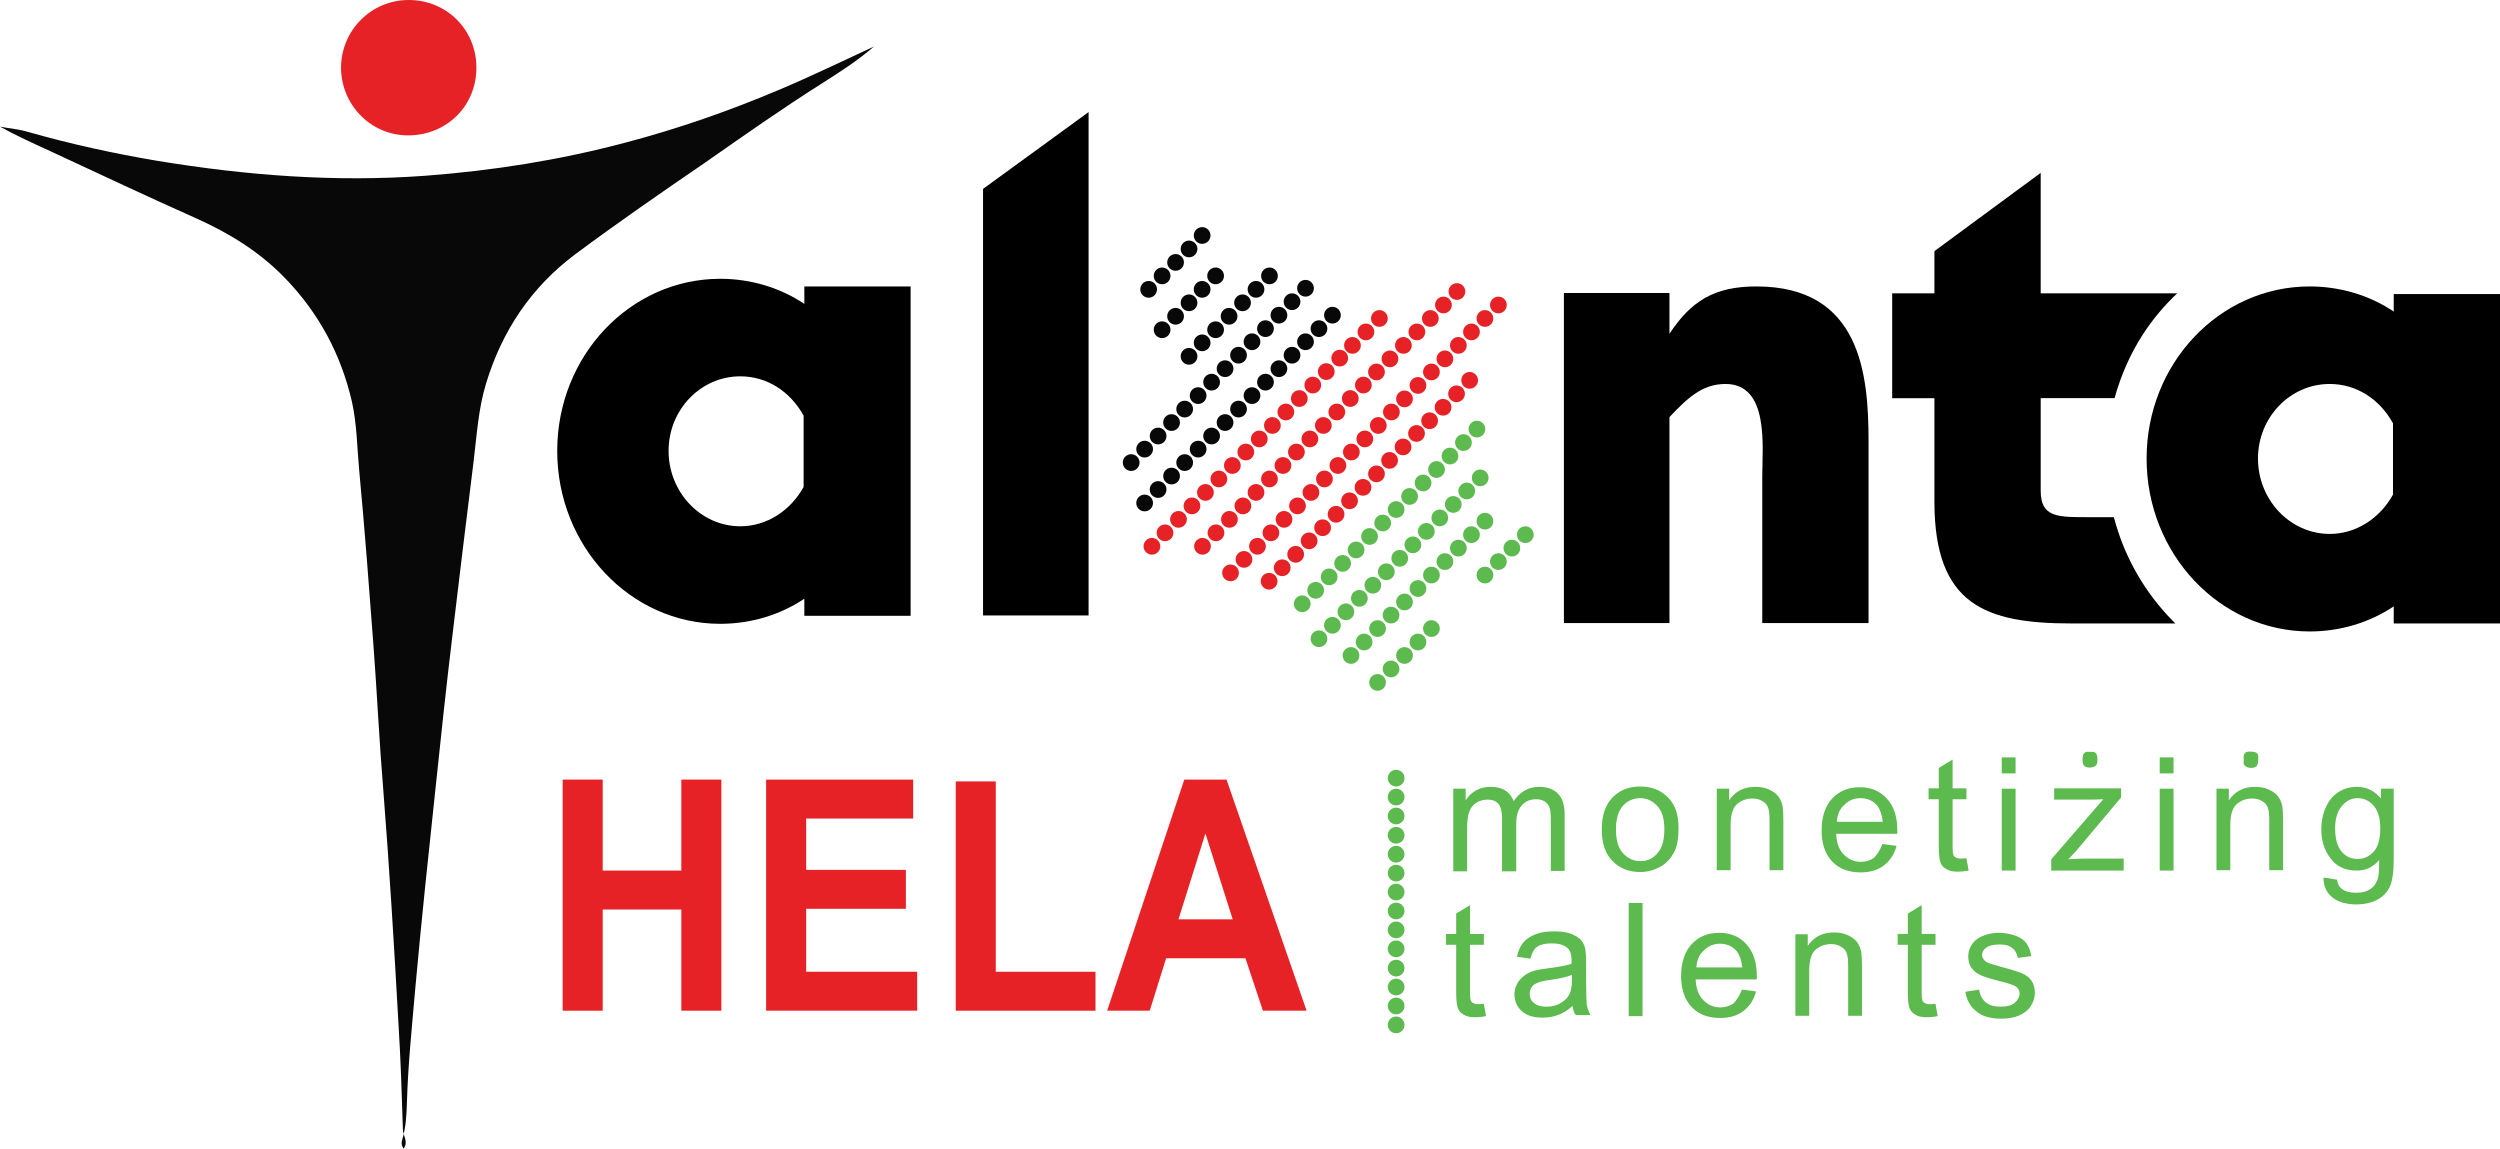 <?xml version="1.0" encoding="utf-8"?>
<!-- Generator: Adobe Illustrator 26.0.0, SVG Export Plug-In . SVG Version: 6.00 Build 0)  -->
<svg version="1.1" id="Layer_1" xmlns="http://www.w3.org/2000/svg" xmlns:xlink="http://www.w3.org/1999/xlink" x="0px" y="0px"
	 viewBox="0 0 686.9 315.6" style="enable-background:new 0 0 686.9 315.6;" xml:space="preserve">
<style type="text/css">
	.st0{fill:#080808;}
	.st1{fill:#E72226;}
	.st2{fill:#5CBA4F;}
	.st3{enable-background:new    ;}
</style>
<g id="XMLID_1_">
	<g id="XMLID_2_">
		<g id="XMLID_3_">
			<circle id="XMLID_8_" class="st0" cx="330.3" cy="64.7" r="2.3"/>
			<circle id="XMLID_9_" class="st0" cx="326.7" cy="68.4" r="2.3"/>
			<circle id="XMLID_10_" class="st0" cx="323" cy="72.1" r="2.3"/>
			<circle id="XMLID_11_" class="st0" cx="319.3" cy="75.8" r="2.3"/>
			<circle id="XMLID_12_" class="st0" cx="315.6" cy="79.5" r="2.3"/>
		</g>
		<g id="XMLID_20_">
			<circle id="XMLID_29_" class="st0" cx="334" cy="75.8" r="2.3"/>
			<circle id="XMLID_28_" class="st0" cx="330.3" cy="79.5" r="2.3"/>
			<circle id="XMLID_27_" class="st0" cx="326.7" cy="83.2" r="2.3"/>
			<circle id="XMLID_26_" class="st0" cx="323" cy="86.9" r="2.3"/>
			<circle id="XMLID_25_" class="st0" cx="319.3" cy="90.6" r="2.3"/>
		</g>
		<g id="XMLID_36_">
			<circle id="XMLID_47_" class="st0" cx="348.8" cy="75.8" r="2.3"/>
			<circle id="XMLID_46_" class="st0" cx="345.1" cy="79.5" r="2.3"/>
			<circle id="XMLID_45_" class="st0" cx="341.4" cy="83.2" r="2.3"/>
			<circle id="XMLID_44_" class="st0" cx="337.7" cy="86.9" r="2.3"/>
			<circle id="XMLID_43_" class="st0" cx="334" cy="90.6" r="2.3"/>
			<circle id="XMLID_42_" class="st0" cx="330.3" cy="94.2" r="2.3"/>
			<circle id="XMLID_41_" class="st0" cx="326.7" cy="97.9" r="2.3"/>
		</g>
		<g id="XMLID_52_">
			<circle id="XMLID_67_" class="st0" cx="358.7" cy="79.2" r="2.3"/>
			<circle id="XMLID_66_" class="st0" cx="355" cy="82.9" r="2.3"/>
			<circle id="XMLID_65_" class="st0" cx="351.4" cy="86.6" r="2.3"/>
			<circle id="XMLID_64_" class="st0" cx="347.7" cy="90.3" r="2.3"/>
			<circle id="XMLID_63_" class="st0" cx="344" cy="93.9" r="2.3"/>
			<circle id="XMLID_62_" class="st0" cx="340.3" cy="97.6" r="2.3"/>
			<circle id="XMLID_61_" class="st0" cx="336.6" cy="101.3" r="2.3"/>
			<circle id="XMLID_60_" class="st0" cx="332.9" cy="105" r="2.3"/>
			<circle id="XMLID_59_" class="st0" cx="329.2" cy="108.7" r="2.3"/>
			<circle id="XMLID_58_" class="st0" cx="325.5" cy="112.4" r="2.3"/>
			<circle id="XMLID_57_" class="st0" cx="321.9" cy="116.1" r="2.3"/>
			<circle id="XMLID_56_" class="st0" cx="318.2" cy="119.8" r="2.3"/>
			<circle id="XMLID_55_" class="st0" cx="314.5" cy="123.4" r="2.3"/>
			<circle id="XMLID_54_" class="st0" cx="310.8" cy="127.1" r="2.3"/>
		</g>
		<g id="XMLID_68_">
			<circle id="XMLID_83_" class="st0" cx="366.1" cy="86.6" r="2.3"/>
			<circle id="XMLID_82_" class="st0" cx="362.4" cy="90.3" r="2.3"/>
			<circle id="XMLID_81_" class="st0" cx="358.7" cy="93.9" r="2.3"/>
			<circle id="XMLID_80_" class="st0" cx="355" cy="97.6" r="2.3"/>
			<circle id="XMLID_79_" class="st0" cx="351.4" cy="101.3" r="2.3"/>
			<circle id="XMLID_78_" class="st0" cx="347.7" cy="105" r="2.3"/>
			<circle id="XMLID_77_" class="st0" cx="344" cy="108.7" r="2.3"/>
			<circle id="XMLID_76_" class="st0" cx="340.3" cy="112.4" r="2.3"/>
			<circle id="XMLID_75_" class="st0" cx="336.6" cy="116.1" r="2.3"/>
			<circle id="XMLID_74_" class="st0" cx="332.9" cy="119.8" r="2.3"/>
			<circle id="XMLID_73_" class="st0" cx="329.2" cy="123.4" r="2.3"/>
			<circle id="XMLID_72_" class="st0" cx="325.5" cy="127.1" r="2.3"/>
			<circle id="XMLID_71_" class="st0" cx="321.9" cy="130.8" r="2.3"/>
			<circle id="XMLID_70_" class="st0" cx="318.2" cy="134.5" r="2.3"/>
			<circle id="XMLID_69_" class="st0" cx="314.5" cy="138.2" r="2.3"/>
		</g>
		<g id="XMLID_84_">
			<circle id="XMLID_99_" class="st1" cx="368.1" cy="98.4" r="2.3"/>
			<circle id="XMLID_98_" class="st1" cx="364.4" cy="102.1" r="2.3"/>
			<circle id="XMLID_97_" class="st1" cx="360.7" cy="105.8" r="2.3"/>
			<circle id="XMLID_96_" class="st1" cx="357" cy="109.5" r="2.3"/>
			<circle id="XMLID_95_" class="st1" cx="353.3" cy="113.2" r="2.3"/>
			<circle id="XMLID_94_" class="st1" cx="349.6" cy="116.9" r="2.3"/>
			<circle id="XMLID_93_" class="st1" cx="346" cy="120.6" r="2.3"/>
			<circle id="XMLID_92_" class="st1" cx="342.3" cy="124.2" r="2.3"/>
			<circle id="XMLID_91_" class="st1" cx="338.6" cy="127.9" r="2.3"/>
			<circle id="XMLID_90_" class="st1" cx="334.9" cy="131.6" r="2.3"/>
			<circle id="XMLID_89_" class="st1" cx="331.2" cy="135.3" r="2.3"/>
			<circle id="XMLID_88_" class="st1" cx="327.5" cy="139" r="2.3"/>
			<circle id="XMLID_87_" class="st1" cx="323.8" cy="142.7" r="2.3"/>
			<circle id="XMLID_86_" class="st1" cx="320.1" cy="146.4" r="2.3"/>
			<circle id="XMLID_85_" class="st1" cx="316.5" cy="150.1" r="2.3"/>
		</g>
		<g id="XMLID_100_">
			<circle id="XMLID_115_" class="st1" cx="374.6" cy="105.8" r="2.3"/>
			<circle id="XMLID_114_" class="st1" cx="371" cy="109.5" r="2.3"/>
			<circle id="XMLID_113_" class="st1" cx="367.3" cy="113.2" r="2.3"/>
			<circle id="XMLID_112_" class="st1" cx="363.6" cy="116.9" r="2.3"/>
			<circle id="XMLID_111_" class="st1" cx="359.9" cy="120.6" r="2.3"/>
			<circle id="XMLID_110_" class="st1" cx="356.2" cy="124.2" r="2.3"/>
			<circle id="XMLID_109_" class="st1" cx="352.5" cy="127.9" r="2.3"/>
			<circle id="XMLID_108_" class="st1" cx="348.8" cy="131.6" r="2.3"/>
			<circle id="XMLID_107_" class="st1" cx="345.1" cy="135.3" r="2.3"/>
			<circle id="XMLID_106_" class="st1" cx="341.5" cy="139" r="2.3"/>
			<circle id="XMLID_105_" class="st1" cx="337.8" cy="142.7" r="2.3"/>
			<circle id="XMLID_104_" class="st1" cx="334.1" cy="146.4" r="2.3"/>
			<circle id="XMLID_103_" class="st1" cx="330.4" cy="150.1" r="2.3"/>
		</g>
		<g id="XMLID_260_">
			<circle id="XMLID_263_" class="st1" cx="379" cy="87.5" r="2.3"/>
			<circle id="XMLID_262_" class="st1" cx="375.3" cy="91.2" r="2.3"/>
			<circle id="XMLID_261_" class="st1" cx="371.6" cy="94.9" r="2.3"/>
		</g>
		<g id="XMLID_244_">
			<circle id="XMLID_251_" class="st1" cx="400.3" cy="80.1" r="2.3"/>
			<circle id="XMLID_250_" class="st1" cx="396.6" cy="83.8" r="2.3"/>
			<circle id="XMLID_249_" class="st1" cx="393" cy="87.5" r="2.3"/>
			<circle id="XMLID_248_" class="st1" cx="389.3" cy="91.2" r="2.3"/>
			<circle id="XMLID_247_" class="st1" cx="385.6" cy="94.9" r="2.3"/>
			<circle id="XMLID_246_" class="st1" cx="381.9" cy="98.6" r="2.3"/>
			<circle id="XMLID_245_" class="st1" cx="378.2" cy="102.2" r="2.3"/>
		</g>
		<g id="XMLID_276_">
			<g id="XMLID_116_">
				<circle id="XMLID_131_" class="st1" cx="382.3" cy="113.2" r="2.3"/>
				<circle id="XMLID_130_" class="st1" cx="378.7" cy="116.9" r="2.3"/>
				<circle id="XMLID_129_" class="st1" cx="375" cy="120.6" r="2.3"/>
				<circle id="XMLID_128_" class="st1" cx="371.3" cy="124.2" r="2.3"/>
				<circle id="XMLID_127_" class="st1" cx="367.6" cy="127.9" r="2.3"/>
				<circle id="XMLID_126_" class="st1" cx="363.9" cy="131.6" r="2.3"/>
				<circle id="XMLID_125_" class="st1" cx="360.2" cy="135.3" r="2.3"/>
				<circle id="XMLID_124_" class="st1" cx="356.5" cy="139" r="2.3"/>
				<circle id="XMLID_123_" class="st1" cx="352.8" cy="142.7" r="2.3"/>
				<circle id="XMLID_122_" class="st1" cx="349.2" cy="146.4" r="2.3"/>
				<circle id="XMLID_121_" class="st1" cx="345.5" cy="150.1" r="2.3"/>
				<circle id="XMLID_120_" class="st1" cx="341.8" cy="153.7" r="2.3"/>
				<circle id="XMLID_119_" class="st1" cx="338.1" cy="157.4" r="2.3"/>
			</g>
			<g id="XMLID_228_">
				<circle id="XMLID_236_" class="st1" cx="411.7" cy="83.8" r="2.3"/>
				<circle id="XMLID_235_" class="st1" cx="408" cy="87.5" r="2.3"/>
				<circle id="XMLID_234_" class="st1" cx="404.3" cy="91.2" r="2.3"/>
				<circle id="XMLID_233_" class="st1" cx="400.7" cy="94.9" r="2.3"/>
				<circle id="XMLID_232_" class="st1" cx="397" cy="98.6" r="2.3"/>
				<circle id="XMLID_231_" class="st1" cx="393.3" cy="102.2" r="2.3"/>
				<circle id="XMLID_230_" class="st1" cx="389.6" cy="105.9" r="2.3"/>
				<circle id="XMLID_229_" class="st1" cx="385.9" cy="109.6" r="2.3"/>
			</g>
		</g>
		<g id="XMLID_19_">
			<g id="XMLID_132_">
				<circle id="XMLID_147_" class="st1" cx="389.2" cy="119.1" r="2.3"/>
				<circle id="XMLID_146_" class="st1" cx="385.5" cy="122.8" r="2.3"/>
				<circle id="XMLID_145_" class="st1" cx="381.8" cy="126.5" r="2.3"/>
				<circle id="XMLID_144_" class="st1" cx="378.2" cy="130.2" r="2.3"/>
				<circle id="XMLID_143_" class="st1" cx="374.5" cy="133.9" r="2.3"/>
				<circle id="XMLID_142_" class="st1" cx="370.8" cy="137.6" r="2.3"/>
				<circle id="XMLID_141_" class="st1" cx="367.1" cy="141.3" r="2.3"/>
				<circle id="XMLID_140_" class="st1" cx="363.4" cy="145" r="2.3"/>
				<circle id="XMLID_139_" class="st1" cx="359.7" cy="148.6" r="2.3"/>
				<circle id="XMLID_138_" class="st1" cx="356" cy="152.3" r="2.3"/>
				<circle id="XMLID_137_" class="st1" cx="352.3" cy="156" r="2.3"/>
				<circle id="XMLID_136_" class="st1" cx="348.7" cy="159.7" r="2.3"/>
			</g>
			<g id="XMLID_212_">
				<circle id="XMLID_216_" class="st1" cx="403.8" cy="104.5" r="2.3"/>
				<circle id="XMLID_215_" class="st1" cx="400.2" cy="108.2" r="2.3"/>
				<circle id="XMLID_214_" class="st1" cx="396.5" cy="111.9" r="2.3"/>
				<circle id="XMLID_213_" class="st1" cx="392.8" cy="115.6" r="2.3"/>
			</g>
		</g>
		<g id="XMLID_148_">
			<circle id="XMLID_163_" class="st2" cx="405.8" cy="117.9" r="2.3"/>
			<circle id="XMLID_162_" class="st2" cx="402.1" cy="121.6" r="2.3"/>
			<circle id="XMLID_161_" class="st2" cx="398.4" cy="125.3" r="2.3"/>
			<circle id="XMLID_160_" class="st2" cx="394.7" cy="129" r="2.3"/>
			<circle id="XMLID_159_" class="st2" cx="391" cy="132.7" r="2.3"/>
			<circle id="XMLID_158_" class="st2" cx="387.3" cy="136.4" r="2.3"/>
			<circle id="XMLID_157_" class="st2" cx="383.6" cy="140" r="2.3"/>
			<circle id="XMLID_156_" class="st2" cx="379.9" cy="143.7" r="2.3"/>
			<circle id="XMLID_155_" class="st2" cx="376.3" cy="147.4" r="2.3"/>
			<circle id="XMLID_154_" class="st2" cx="372.6" cy="151.1" r="2.3"/>
			<circle id="XMLID_153_" class="st2" cx="368.9" cy="154.8" r="2.3"/>
			<circle id="XMLID_152_" class="st2" cx="365.2" cy="158.5" r="2.3"/>
			<circle id="XMLID_151_" class="st2" cx="361.5" cy="162.2" r="2.3"/>
			<circle id="XMLID_150_" class="st2" cx="357.8" cy="165.9" r="2.3"/>
		</g>
		<g id="XMLID_164_">
			<circle id="XMLID_178_" class="st2" cx="406.7" cy="131.3" r="2.3"/>
			<circle id="XMLID_177_" class="st2" cx="403" cy="134.9" r="2.3"/>
			<circle id="XMLID_176_" class="st2" cx="399.3" cy="138.6" r="2.3"/>
			<circle id="XMLID_175_" class="st2" cx="395.6" cy="142.3" r="2.3"/>
			<circle id="XMLID_174_" class="st2" cx="391.9" cy="146" r="2.3"/>
			<circle id="XMLID_173_" class="st2" cx="388.2" cy="149.7" r="2.3"/>
			<circle id="XMLID_172_" class="st2" cx="384.6" cy="153.4" r="2.3"/>
			<circle id="XMLID_171_" class="st2" cx="380.9" cy="157.1" r="2.3"/>
			<circle id="XMLID_170_" class="st2" cx="377.2" cy="160.8" r="2.3"/>
			<circle id="XMLID_169_" class="st2" cx="373.5" cy="164.4" r="2.3"/>
			<circle id="XMLID_168_" class="st2" cx="369.8" cy="168.1" r="2.3"/>
			<circle id="XMLID_167_" class="st2" cx="366.1" cy="171.8" r="2.3"/>
			<circle id="XMLID_166_" class="st2" cx="362.4" cy="175.5" r="2.3"/>
		</g>
		<g id="XMLID_180_">
			<circle id="XMLID_193_" class="st2" cx="408" cy="143.2" r="2.3"/>
			<circle id="XMLID_192_" class="st2" cx="404.3" cy="146.9" r="2.3"/>
			<circle id="XMLID_191_" class="st2" cx="400.7" cy="150.6" r="2.3"/>
			<circle id="XMLID_190_" class="st2" cx="397" cy="154.3" r="2.3"/>
			<circle id="XMLID_189_" class="st2" cx="393.3" cy="158" r="2.3"/>
			<circle id="XMLID_188_" class="st2" cx="389.6" cy="161.7" r="2.3"/>
			<circle id="XMLID_187_" class="st2" cx="385.9" cy="165.4" r="2.3"/>
			<circle id="XMLID_186_" class="st2" cx="382.2" cy="169" r="2.3"/>
			<circle id="XMLID_185_" class="st2" cx="378.5" cy="172.7" r="2.3"/>
			<circle id="XMLID_184_" class="st2" cx="374.8" cy="176.4" r="2.3"/>
			<circle id="XMLID_183_" class="st2" cx="371.2" cy="180.1" r="2.3"/>
		</g>
		<g id="XMLID_196_">
			<circle id="XMLID_210_" class="st2" cx="419.1" cy="146.9" r="2.3"/>
			<circle id="XMLID_209_" class="st2" cx="415.4" cy="150.6" r="2.3"/>
			<circle id="XMLID_208_" class="st2" cx="411.7" cy="154.3" r="2.3"/>
			<circle id="XMLID_207_" class="st2" cx="408" cy="158" r="2.3"/>
			<circle id="XMLID_203_" class="st2" cx="393.3" cy="172.7" r="2.3"/>
			<circle id="XMLID_202_" class="st2" cx="389.6" cy="176.4" r="2.3"/>
			<circle id="XMLID_201_" class="st2" cx="385.9" cy="180.1" r="2.3"/>
			<circle id="XMLID_200_" class="st2" cx="382.2" cy="183.8" r="2.3"/>
			<circle id="XMLID_199_" class="st2" cx="378.5" cy="187.5" r="2.3"/>
		</g>
	</g>
	<path id="XMLID_409_" class="st2" d="M616.5,208.8c-0.2-1.6,0.2-2.4,1.9-2.3c1.3,0.1,2.2,0.2,2.1,1.8c-0.1,1.4,0,2.7-2,2.7
		C617,210.9,616.2,210.3,616.5,208.8z"/>
	<path id="XMLID_408_" class="st2" d="M574.3,206.6c1.8-0.3,2,0.9,2,2.2c0,1.4-0.5,2-2,2.1c-1.7,0-2.1-0.7-2.1-2.2
		C572.2,207.1,572.7,206.3,574.3,206.6z"/>
	<g id="XMLID_4_">
		<circle id="XMLID_31_" class="st2" cx="383.6" cy="213.8" r="2.3"/>
		<circle id="XMLID_30_" class="st2" cx="383.6" cy="219" r="2.3"/>
		<circle id="XMLID_24_" class="st2" cx="383.6" cy="224.2" r="2.3"/>
		<circle id="XMLID_23_" class="st2" cx="383.6" cy="229.5" r="2.3"/>
		<circle id="XMLID_22_" class="st2" cx="383.6" cy="234.7" r="2.3"/>
		<circle id="XMLID_21_" class="st2" cx="383.6" cy="239.9" r="2.3"/>
		<circle id="XMLID_17_" class="st2" cx="383.6" cy="245.1" r="2.3"/>
		<circle id="XMLID_16_" class="st2" cx="383.6" cy="250.3" r="2.3"/>
		<circle id="XMLID_15_" class="st2" cx="383.6" cy="255.5" r="2.3"/>
		<circle id="XMLID_14_" class="st2" cx="383.6" cy="260.7" r="2.3"/>
		<circle id="XMLID_13_" class="st2" cx="383.6" cy="266" r="2.3"/>
		<circle id="XMLID_7_" class="st2" cx="383.6" cy="271.2" r="2.3"/>
		<circle id="XMLID_6_" class="st2" cx="383.6" cy="276.4" r="2.3"/>
		<circle id="XMLID_5_" class="st2" cx="383.6" cy="281.6" r="2.3"/>
	</g>
	<g class="st3">
		<path class="st2" d="M399.3,239.2v-22.5h3.4v3.2c0.7-1.1,1.6-2,2.8-2.7c1.2-0.7,2.5-1,4-1c1.7,0,3,0.3,4.1,1s1.8,1.7,2.3,2.9
			c1.8-2.6,4.1-3.9,7-3.9c2.2,0,4,0.6,5.2,1.9c1.2,1.2,1.8,3.1,1.8,5.7v15.5h-3.8v-14.2c0-1.5-0.1-2.6-0.4-3.3
			c-0.2-0.7-0.7-1.2-1.3-1.6c-0.7-0.4-1.4-0.6-2.3-0.6c-1.6,0-2.9,0.5-3.9,1.6s-1.6,2.7-1.6,5.1v13.1h-3.9v-14.6
			c0-1.7-0.3-3-0.9-3.8s-1.6-1.3-3.1-1.3c-1.1,0-2.1,0.3-3,0.8c-0.9,0.6-1.6,1.4-2,2.5s-0.6,2.7-0.6,4.7v11.7h-3.8V239.2z"/>
		<path class="st2" d="M440.1,227.9c0-4.2,1.2-7.3,3.5-9.3c1.9-1.7,4.3-2.5,7.1-2.5c3.1,0,5.6,1,7.6,3s2.9,4.8,2.9,8.4
			c0,2.9-0.4,5.2-1.3,6.8s-2.1,3-3.8,3.9s-3.5,1.4-5.4,1.4c-3.2,0-5.7-1-7.6-3C441.1,234.7,440.1,231.7,440.1,227.9z M444,227.9
			c0,2.9,0.6,5,1.9,6.5c1.3,1.4,2.8,2.2,4.8,2.2c1.9,0,3.5-0.7,4.7-2.2c1.3-1.4,1.9-3.6,1.9-6.6c0-2.8-0.6-4.9-1.9-6.3
			s-2.8-2.2-4.7-2.2c-1.9,0-3.5,0.7-4.8,2.1C444.6,222.9,444,225.1,444,227.9z"/>
		<path class="st2" d="M471.7,239.2v-22.5h3.4v3.2c1.7-2.5,4-3.7,7.2-3.7c1.4,0,2.6,0.2,3.7,0.7c1.1,0.5,2,1.1,2.6,1.9
			s1,1.7,1.2,2.8c0.1,0.7,0.2,1.9,0.2,3.7v13.8h-3.8v-13.7c0-1.6-0.1-2.7-0.4-3.5s-0.8-1.4-1.6-1.8c-0.8-0.5-1.6-0.7-2.7-0.7
			c-1.6,0-3,0.5-4.2,1.5s-1.8,3-1.8,5.9v12.3h-3.8V239.2z"/>
		<path class="st2" d="M517.2,231.9l3.9,0.5c-0.6,2.3-1.8,4.1-3.5,5.4c-1.7,1.3-3.8,1.9-6.4,1.9c-3.3,0-5.9-1-7.8-3
			c-1.9-2-2.9-4.9-2.9-8.5c0-3.8,1-6.7,2.9-8.8c2-2.1,4.5-3.1,7.6-3.1c3,0,5.5,1,7.4,3.1c1.9,2,2.9,4.9,2.9,8.7c0,0.2,0,0.6,0,1
			h-16.8c0.1,2.5,0.8,4.4,2.1,5.7c1.3,1.3,2.8,2,4.7,2c1.4,0,2.6-0.4,3.6-1.1C515.8,234.7,516.6,233.6,517.2,231.9z M504.7,225.8
			h12.6c-0.2-1.9-0.7-3.3-1.4-4.3c-1.2-1.5-2.8-2.2-4.7-2.2c-1.8,0-3.2,0.6-4.4,1.8C505.5,222.2,504.8,223.8,504.7,225.8z"/>
		<path class="st2" d="M540.3,235.8l0.6,3.4c-1.1,0.2-2,0.3-2.9,0.3c-1.4,0-2.5-0.2-3.2-0.7c-0.8-0.4-1.3-1-1.6-1.7
			c-0.3-0.7-0.5-2.2-0.5-4.5v-13h-2.8v-3h2.8V211l3.8-2.3v7.9h3.8v3h-3.8v13.2c0,1.1,0.1,1.8,0.2,2.1c0.1,0.3,0.4,0.6,0.7,0.7
			c0.3,0.2,0.7,0.3,1.3,0.3C539,235.9,539.6,235.9,540.3,235.8z"/>
		<path class="st2" d="M550,212.5v-4.4h3.8v4.4H550z M550,239.2v-22.5h3.8v22.5H550z"/>
		<path class="st2" d="M563.6,239.2v-3.1l14.3-16.5c-1.6,0.1-3.1,0.1-4.3,0.1h-9.2v-3.1h18.4v2.5l-12.1,14.4l-2.4,2.6
			c1.7-0.1,3.3-0.2,4.8-0.2h10.4v3.3H563.6z"/>
		<path class="st2" d="M593.4,212.5v-4.4h3.8v4.4H593.4z M593.4,239.2v-22.5h3.8v22.5H593.4z"/>
		<path class="st2" d="M609,239.2v-22.5h3.4v3.2c1.7-2.5,4-3.7,7.2-3.7c1.4,0,2.6,0.2,3.7,0.7c1.1,0.5,2,1.1,2.6,1.9s1,1.7,1.2,2.8
			c0.1,0.7,0.2,1.9,0.2,3.7v13.8h-3.8v-13.7c0-1.6-0.1-2.7-0.4-3.5s-0.8-1.4-1.6-1.8c-0.8-0.5-1.6-0.7-2.7-0.7c-1.6,0-3,0.5-4.2,1.5
			c-1.2,1-1.8,3-1.8,5.9v12.3H609V239.2z"/>
		<path class="st2" d="M638.4,241.1l3.7,0.6c0.2,1.1,0.6,2,1.3,2.5c0.9,0.7,2.2,1.1,3.9,1.1c1.8,0,3.1-0.4,4.1-1.1s1.6-1.7,2-3
			c0.2-0.8,0.3-2.4,0.3-4.9c-1.7,2-3.7,2.9-6.2,2.9c-3.1,0-5.5-1.1-7.2-3.4c-1.7-2.2-2.5-4.9-2.5-8c0-2.1,0.4-4.1,1.2-5.9
			c0.8-1.8,1.9-3.2,3.4-4.2s3.2-1.5,5.2-1.5c2.7,0,4.8,1.1,6.6,3.2v-2.7h3.5v19.5c0,3.5-0.4,6-1.1,7.5s-1.8,2.6-3.4,3.5
			c-1.5,0.8-3.5,1.3-5.7,1.3c-2.7,0-4.9-0.6-6.5-1.8C639.2,245.3,638.4,243.5,638.4,241.1z M641.6,227.5c0,3,0.6,5.1,1.8,6.5
			c1.2,1.4,2.6,2,4.4,2c1.8,0,3.2-0.7,4.4-2c1.2-1.3,1.8-3.5,1.8-6.4c0-2.8-0.6-4.8-1.8-6.2c-1.2-1.4-2.7-2.1-4.4-2.1
			c-1.7,0-3.1,0.7-4.3,2.1C642.3,222.8,641.6,224.8,641.6,227.5z"/>
	</g>
	<g class="st3">
		<path class="st2" d="M407.7,275.8l0.6,3.4c-1.1,0.2-2,0.3-2.9,0.3c-1.4,0-2.5-0.2-3.2-0.7c-0.8-0.4-1.3-1-1.6-1.7
			c-0.3-0.7-0.5-2.2-0.5-4.5v-13h-2.8v-3h2.8V251l3.8-2.3v7.9h3.8v3h-3.8v13.2c0,1.1,0.1,1.8,0.2,2.1c0.1,0.3,0.4,0.6,0.7,0.7
			c0.3,0.2,0.7,0.3,1.3,0.3C406.4,275.9,407,275.9,407.7,275.8z"/>
		<path class="st2" d="M432.1,276.4c-1.4,1.2-2.8,2.1-4.1,2.5c-1.3,0.5-2.7,0.7-4.2,0.7c-2.5,0-4.4-0.6-5.7-1.8
			c-1.3-1.2-2-2.8-2-4.6c0-1.1,0.3-2.1,0.8-3s1.2-1.6,2-2.2s1.7-1,2.7-1.3c0.7-0.2,1.9-0.4,3.4-0.6c3.1-0.4,5.4-0.8,6.8-1.3
			c0-0.5,0-0.9,0-1c0-1.6-0.4-2.7-1.1-3.3c-1-0.9-2.4-1.3-4.3-1.3c-1.8,0-3.1,0.3-4,0.9s-1.5,1.7-1.9,3.3l-3.7-0.5
			c0.3-1.6,0.9-2.9,1.7-3.9c0.8-1,1.9-1.7,3.4-2.3s3.2-0.8,5.1-0.8s3.5,0.2,4.7,0.7s2.1,1,2.7,1.7s1,1.6,1.2,2.6
			c0.1,0.7,0.2,1.8,0.2,3.5v5.1c0,3.5,0.1,5.8,0.2,6.7c0.2,0.9,0.5,1.8,1,2.7h-4C432.5,278.4,432.2,277.5,432.1,276.4z M431.8,267.9
			c-1.4,0.6-3.5,1-6.2,1.4c-1.6,0.2-2.7,0.5-3.3,0.8c-0.7,0.3-1.2,0.7-1.5,1.2s-0.5,1.1-0.5,1.8c0,1,0.4,1.9,1.2,2.5
			c0.8,0.7,1.9,1,3.4,1s2.8-0.3,3.9-1c1.1-0.6,2-1.5,2.5-2.6c0.4-0.9,0.6-2.1,0.6-3.8v-1.3H431.8z"/>
		<path class="st2" d="M447.5,279.2v-31.1h3.8v31.1H447.5z"/>
		<path class="st2" d="M478.6,271.9l3.9,0.5c-0.6,2.3-1.8,4.1-3.5,5.4s-3.8,1.9-6.4,1.9c-3.3,0-5.9-1-7.8-3s-2.9-4.9-2.9-8.5
			c0-3.8,1-6.7,2.9-8.8c2-2.1,4.5-3.1,7.6-3.1c3,0,5.5,1,7.4,3.1s2.9,4.9,2.9,8.7c0,0.2,0,0.6,0,1h-16.8c0.1,2.5,0.8,4.4,2.1,5.7
			c1.3,1.3,2.8,2,4.7,2c1.4,0,2.6-0.4,3.6-1.1C477.2,274.7,478,273.6,478.6,271.9z M466.1,265.8h12.6c-0.2-1.9-0.7-3.3-1.4-4.3
			c-1.2-1.5-2.8-2.2-4.7-2.2c-1.8,0-3.2,0.6-4.4,1.8C466.9,262.2,466.2,263.8,466.1,265.8z"/>
		<path class="st2" d="M493.3,279.2v-22.5h3.4v3.2c1.7-2.5,4-3.7,7.2-3.7c1.4,0,2.6,0.2,3.7,0.7c1.1,0.5,2,1.1,2.6,1.9
			s1,1.7,1.2,2.8c0.1,0.7,0.2,1.9,0.2,3.7v13.8h-3.8v-13.7c0-1.6-0.1-2.7-0.4-3.5s-0.8-1.4-1.6-1.8c-0.8-0.5-1.6-0.7-2.7-0.7
			c-1.6,0-3,0.5-4.2,1.5s-1.8,3-1.8,5.9v12.3h-3.8V279.2z"/>
		<path class="st2" d="M531.8,275.8l0.6,3.4c-1.1,0.2-2,0.3-2.9,0.3c-1.4,0-2.5-0.2-3.2-0.7c-0.8-0.4-1.3-1-1.6-1.7
			c-0.3-0.7-0.5-2.2-0.5-4.5v-13h-2.8v-3h2.8V251l3.8-2.3v7.9h3.8v3H528v13.2c0,1.1,0.1,1.8,0.2,2.1c0.1,0.3,0.4,0.6,0.7,0.7
			c0.3,0.2,0.7,0.3,1.3,0.3C530.6,275.9,531.1,275.9,531.8,275.8z"/>
		<path class="st2" d="M540,272.5l3.8-0.6c0.2,1.5,0.8,2.7,1.8,3.5s2.3,1.2,4.1,1.2c1.8,0,3.1-0.4,3.9-1.1c0.8-0.7,1.3-1.6,1.3-2.5
			s-0.4-1.5-1.1-2c-0.5-0.3-1.8-0.8-3.9-1.3c-2.8-0.7-4.7-1.3-5.8-1.8s-1.9-1.2-2.5-2.1s-0.8-1.9-0.8-3c0-1,0.2-1.9,0.7-2.8
			s1.1-1.6,1.9-2.1c0.6-0.4,1.4-0.8,2.4-1.1c1-0.3,2.1-0.5,3.3-0.5c1.8,0,3.3,0.3,4.7,0.8s2.3,1.2,3,2.1c0.6,0.9,1.1,2,1.3,3.5
			l-3.7,0.5c-0.2-1.2-0.7-2.1-1.5-2.7c-0.8-0.7-2-1-3.4-1c-1.8,0-3,0.3-3.8,0.9c-0.8,0.6-1.1,1.3-1.1,2c0,0.5,0.2,0.9,0.5,1.3
			c0.3,0.4,0.8,0.7,1.5,1c0.4,0.1,1.5,0.5,3.4,1c2.7,0.7,4.6,1.3,5.7,1.8c1.1,0.5,1.9,1.1,2.5,2s0.9,2,0.9,3.3s-0.4,2.5-1.1,3.6
			s-1.8,2-3.2,2.6s-3,0.9-4.8,0.9c-2.9,0-5.2-0.6-6.7-1.8C541.4,276.7,540.4,274.9,540,272.5z"/>
	</g>
	<g class="st3">
		<path class="st1" d="M154.6,277.7v-63.5h11v25h21.6v-25h11v63.5h-11v-27.8h-21.6v27.8H154.6z"/>
		<path class="st1" d="M210.5,277.7v-63.5h40.4v10.7h-29.4V239h27.4v10.7h-27.4V267H252v10.7L210.5,277.7L210.5,277.7z"/>
		<path class="st1" d="M262.6,277.7v-63h11V267H301v10.7H262.6z"/>
		<path class="st1" d="M359,277.7h-12l-4.8-14.4h-21.8l-4.5,14.4h-11.7l21.2-63.5H337L359,277.7z M338.7,252.6l-7.5-23.6l-7.4,23.6
			H338.7z"/>
	</g>
	<g id="XMLID_18_">
		<path id="XMLID_560_" class="st0" d="M110.9,315.6c1.4-1.9-0.2-3.6-0.2-5.3c-0.3-9.6-0.6-19.1-1.2-28.7
			c-1.2-21.6-2.5-43.1-4.2-64.7c-1.1-13.2-1.7-26.5-2.7-39.7c-1.2-16-2.4-31.9-3.9-47.9c-0.6-6.3-0.6-12.6-2-18.9
			c-3-13-9-24.2-18.2-33.8C71.4,69.2,62.9,64,53.7,59.9c-13.2-5.9-26.2-12-39.3-18.1c-4.8-2.2-9.7-4.4-14.4-7
			c2.6,0.5,5.3,0.7,7.9,1.5c11.6,3.3,23.5,5.9,35.4,7.9c24.3,4,48.7,5.9,73.4,4.1c18.7-1.4,37-4.3,55.1-9.1
			c14.4-3.8,28.5-8.7,42.2-14.5c8.8-3.7,17.4-7.9,26.1-11.9c-4.5,3.9-9.5,7.1-14.4,10.2c-10.9,6.9-21.4,14.3-32,21.7
			c-12,8.2-24,16.5-35.7,25.2c-12,9-20,20.9-24.4,35.3c-2.2,7.1-2.6,14.5-3.5,21.8c-2,16.2-4,32.3-5.9,48.5
			c-1.6,13.3-3,26.5-4.4,39.8c-2,18.7-4,37.5-5.7,56.3c-0.9,10.5-2,20.9-2.3,31.5c-0.1,3.4-0.3,6.8-1.3,10.1
			C110.3,313.8,110.2,314.6,110.9,315.6z"/>
		<path id="XMLID_546_" class="st1" d="M112.3,0c10.4,0,18.5,8.1,18.6,18.4c0.1,10.6-8.1,18.8-18.8,18.8c-10.2,0-18.4-8.4-18.4-18.7
			C93.8,8.3,102,0,112.3,0z"/>
		<g id="XMLID_32_">
			<path id="XMLID_33_" d="M221,78.7h29.2v90.5H221v-4.7c-6.7,4.5-14.8,6.9-23.1,6.9c-24.7,0-44.8-21.3-44.8-47.5
				s20.1-47.3,44.8-47.3c8.3,0,16.4,2.4,23.1,6.9V78.7z M220.8,114.2c-3.7-6.7-10.1-10.8-17.4-10.8c-10.8,0-19.7,9.1-19.7,20.5
				c0,11.4,8.9,20.7,19.7,20.7c7.3,0,13.8-4.3,17.4-10.8V114.2z"/>
			<path id="XMLID_37_" d="M270.1,51.9l29-21.1v138.3h-29V51.9z"/>
		</g>
		<path id="XMLID_472_" d="M482.6,78.7c28.6,0,30.8,24.1,30.8,42.4v50.1h-29.2v-40.3c0-8.1,2-25.4-10.1-25.4
			c-6.3,0-10.3,3.7-15.4,9.1v56.6h-29V80.5h29v11.2C464.6,82.8,470.9,78.7,482.6,78.7z"/>
		<path id="XMLID_476_" d="M583.3,149.7c-1-2.5-1.8-5-2.5-7.6h-6.3c-9.1,0-13.8,0.2-13.8-7.3v-25.4H581c1.7-6.2,4.3-12.1,7.7-17.4
			c2.7-4.2,5.9-8,9.5-11.4h-37.5V47.5L531.5,69v11.6h-11.6v28.8h11.6v28.4c0,28.4,14,33.5,37.7,33.5h28.5
			C591.5,165.2,586.6,157.9,583.3,149.7z"/>
		<path id="XMLID_471_" d="M657.7,80.8h29.2v90.5h-29.2v-4.7c-6.7,4.5-14.8,6.9-23.1,6.9c-24.7,0-44.8-21.3-44.8-47.5
			s20.1-47.3,44.8-47.3c8.3,0,16.4,2.4,23.1,6.9V80.8z M657.5,116.3c-3.7-6.7-10.1-10.8-17.4-10.8c-10.8,0-19.7,9.1-19.7,20.5
			s8.9,20.7,19.7,20.7c7.3,0,13.8-4.3,17.4-10.8V116.3z"/>
	</g>
</g>
</svg>
